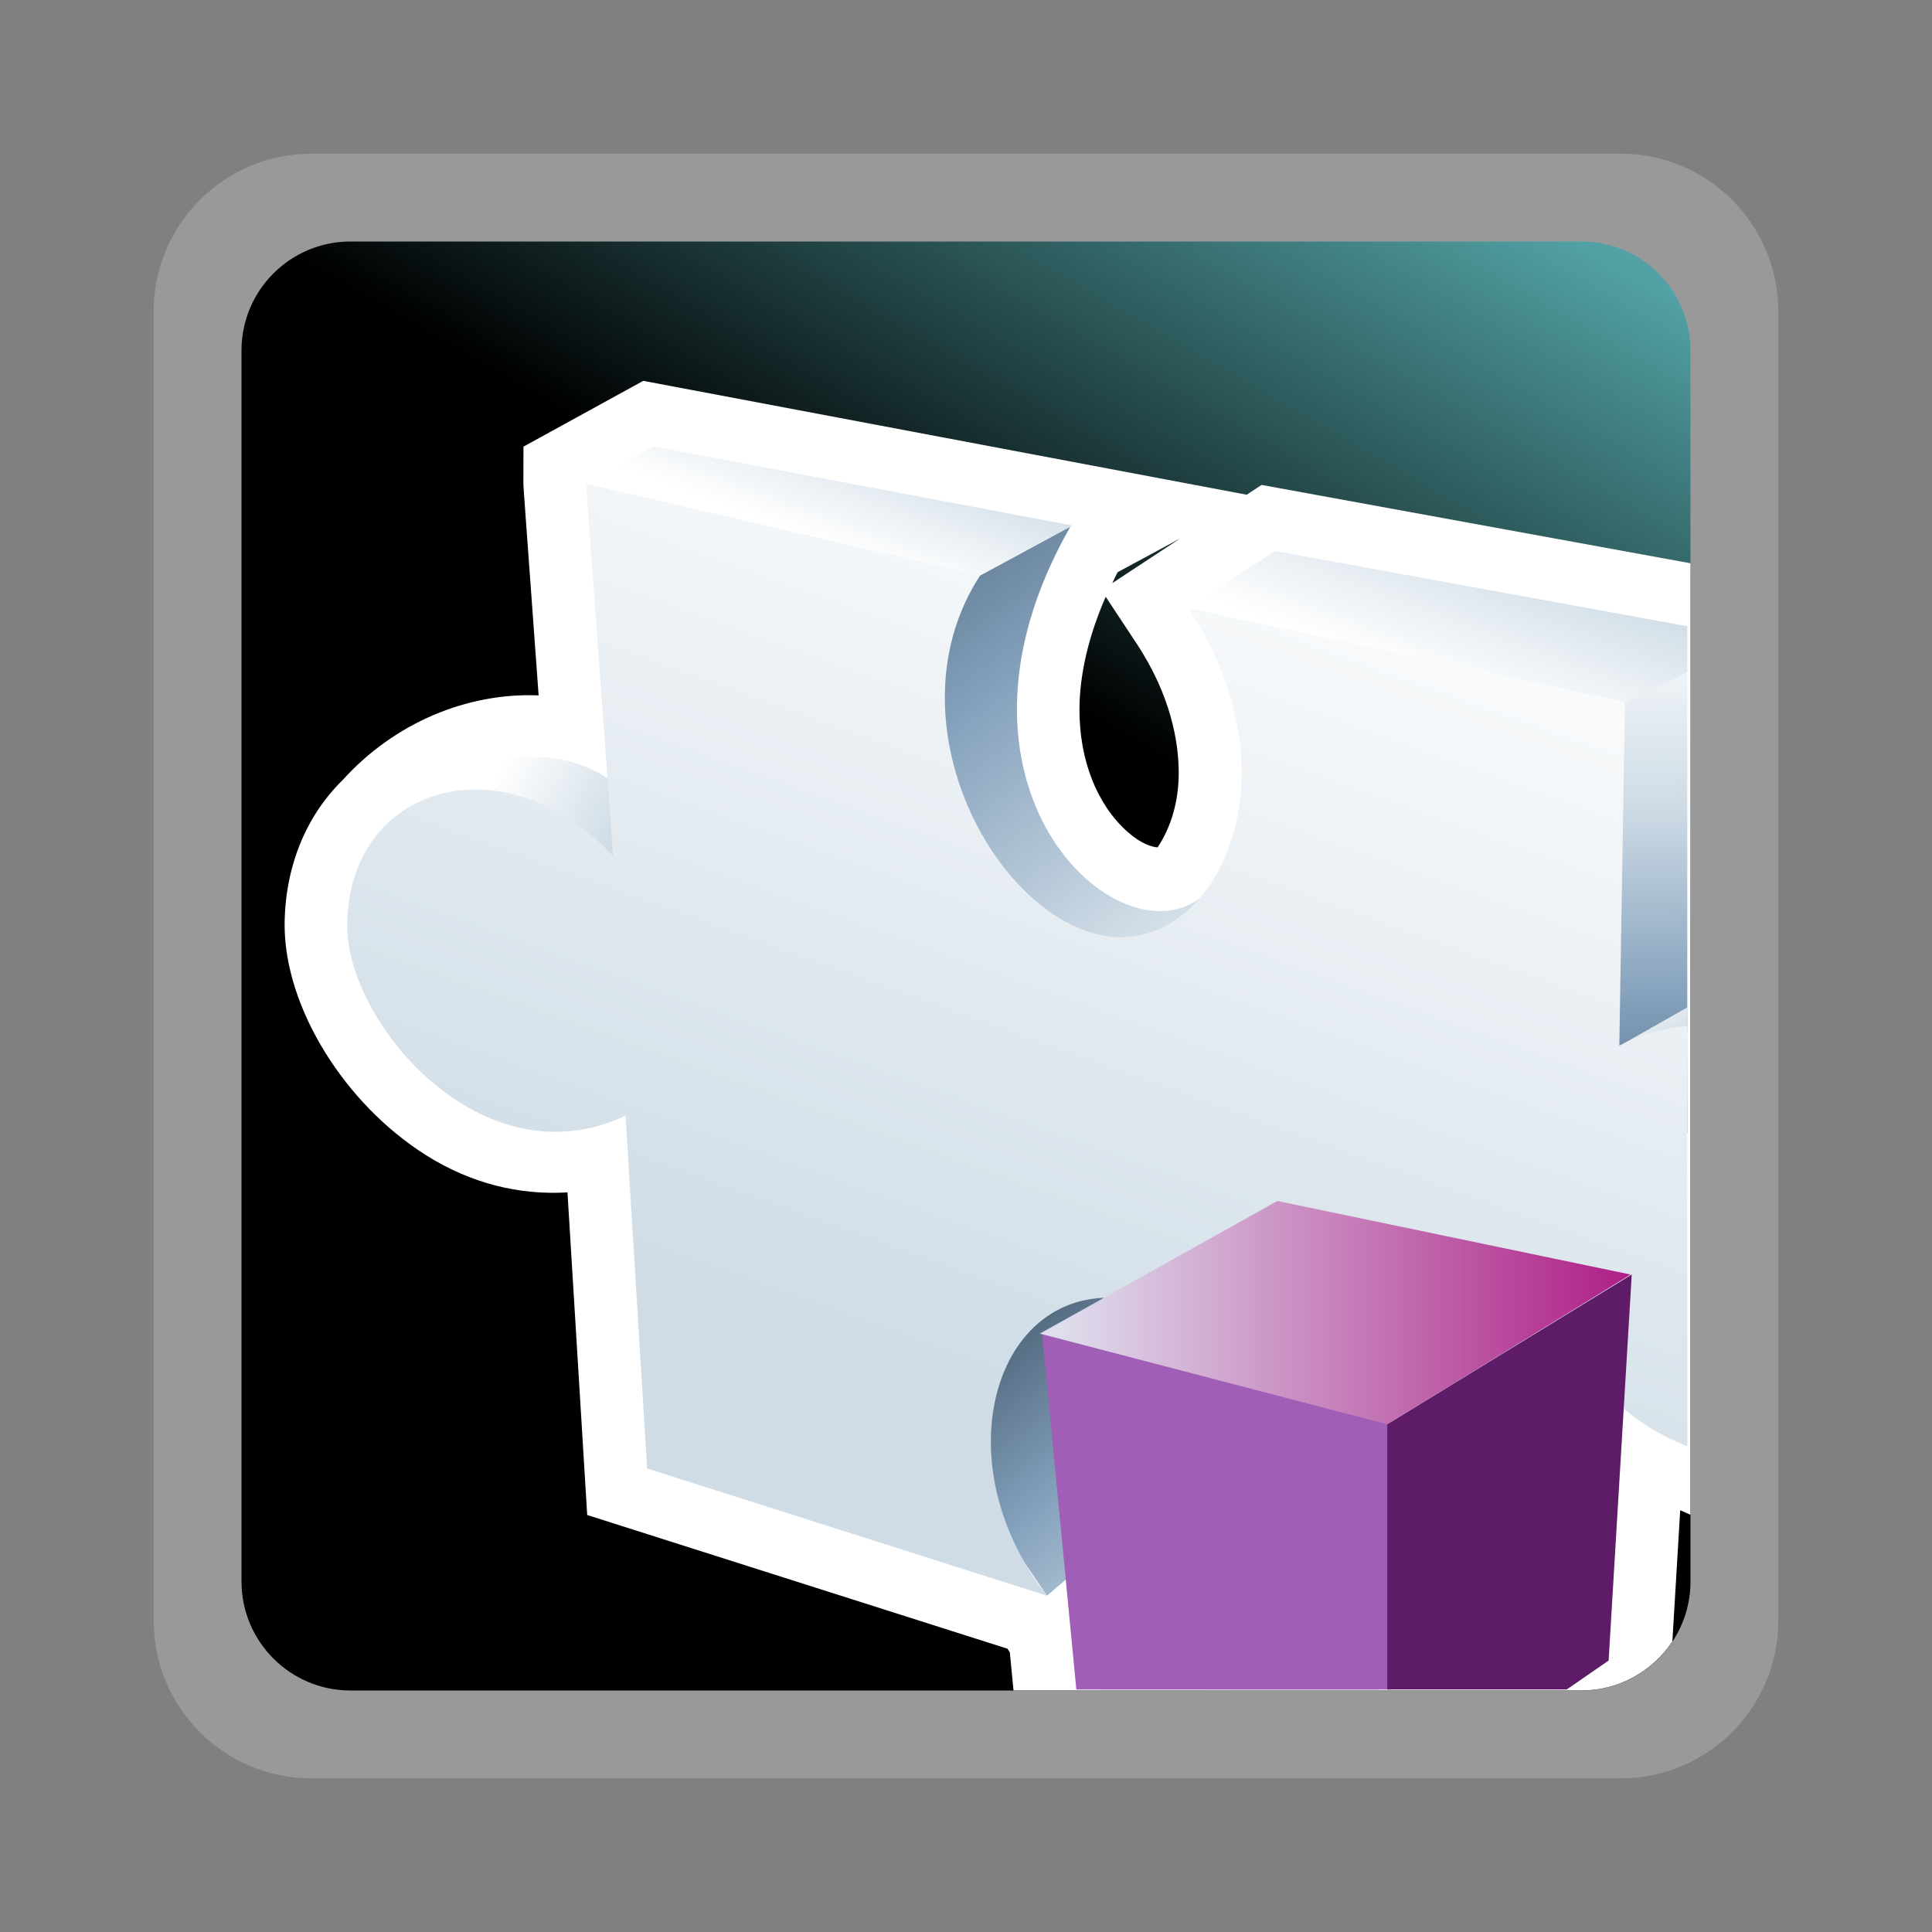 <?xml version="1.0" encoding="UTF-8"?>
<svg xmlns="http://www.w3.org/2000/svg" xmlns:xlink="http://www.w3.org/1999/xlink" contentScriptType="text/ecmascript" width="88" baseProfile="tiny" zoomAndPan="magnify" contentStyleType="text/css" viewBox="-1 -1 88 88" height="88" preserveAspectRatio="xMidYMid meet" version="1.1">
    <rect x="-1" y="-1" width="88" height="88" fill="#808080" stroke="none"/>
    <g>
        <rect x="-1" width="88" fill="none" y="-1" height="88"/>
        <path fill="#ffffff" d="M 13.177 6.0 C 9.219 6.0 5.999 9.221 5.999 13.18 L 5.999 72.823 C 5.999 76.78 9.219 80.002 13.177 80.002 L 72.823 80.002 C 76.78 80.002 79.999 76.78 79.999 72.823 L 79.999 13.18 C 79.999 9.221 76.78 6 72.823 6 L 13.177 6 z " fill-opacity="0.2" stroke-opacity="0.2"/>
        <linearGradient x1="-673.532" gradientTransform="matrix(1 0 0 -1 694.901 333.481)" y1="253.015" x2="-630.27" gradientUnits="userSpaceOnUse" y2="327.946" xlink:type="simple" xlink:actuate="onLoad" id="XMLID_12_" xlink:show="other">
            <stop stop-color="#000000" offset="0"/>
            <stop stop-color="#000000" offset="0.646"/>
            <stop stop-color="#52a2a5" offset="0.994"/>
            <stop stop-color="#52a2a5" offset="1"/>
        </linearGradient>
        <path fill="url(#XMLID_12_)" d="M 76.0 71.035 C 76.0 73.775 73.777 76.0 71.035 76.0 L 14.964 76.0 C 12.224 76.0 10.0 73.775 10.0 71.035 L 10.0 14.966 C 10.0 12.222 12.224 10.0 14.964 10.0 L 71.035 10.0 C 73.775 10.0 75.998 12.223 75.998 14.966 L 75.998 71.035 L 76.0 71.035 z "/>
        <g>
            <path fill="#ffffff" d="M 56.463 21.088 C 56.463 21.088 55.793 21.529 55.785 21.534 C 55.008 21.387 28.299 16.347 28.299 16.347 L 22.843 19.343 L 22.839 21.026 C 22.839 21.133 22.839 21.144 23.534 30.674 C 20.294 30.541 16.971 31.914 14.609 34.529 C 12.906 36.195 11.964 38.55 11.964 41.175 C 11.987 44.919 14.698 49.284 18.411 51.621 C 20.454 52.908 22.648 53.443 24.848 53.312 C 25.011 55.984 25.746 68.006 25.746 68.006 C 25.746 68.006 43.887 73.777 44.887 74.096 C 44.943 74.175 44.961 74.204 44.996 74.259 C 45.027 74.586 45.1 75.312 45.164 75.997 L 71.033 75.997 C 72.763 75.997 74.283 75.106 75.174 73.767 C 75.275 72.09 75.43 69.504 75.531 67.79 C 75.621 67.83 75.792 67.906 75.996 67.996 L 75.996 24.656 L 56.463 21.088 z M 51.727 37.597 C 51.459 37.577 50.971 37.438 50.35 36.883 C 48.963 35.645 48.168 33.623 48.168 31.335 C 48.168 29.723 48.586 27.965 49.363 26.182 C 49.597 26.54 50.744 28.272 50.744 28.272 C 52.351 30.691 52.689 32.834 52.689 34.206 C 52.689 35.543 52.322 36.703 51.727 37.597 z M 49.662 25.562 C 49.742 25.396 49.818 25.23 49.904 25.064 C 50.547 24.717 52.67 23.573 52.761 23.522 C 51.667 24.244 50.057 25.303 49.662 25.562 z "/>
            <linearGradient x1="-2244.758" gradientTransform="matrix(1.136 0 0 -1.136 2608.927 -968.59)" y1="-897.148" x2="-2263.61" gradientUnits="userSpaceOnUse" y2="-871.869" xlink:type="simple" xlink:actuate="onLoad" id="XMLID_13_" xlink:show="other">
                <stop stop-color="#ffffff" offset="0"/>
                <stop stop-color="#cfdce6" offset="0.35"/>
                <stop stop-color="#83a0bb" offset="0.7"/>
                <stop stop-color="#4e657a" offset="1"/>
            </linearGradient>
            <path fill="url(#XMLID_13_)" d="M 35.22 34.631 L 43.638 25.212 L 47.755 22.984 C 41.031 34.761 49.962 42.978 53.774 39.819 C 53.575 40.046 52.503 44.856 52.503 44.856 L 35.22 34.631 z "/>
            <linearGradient x1="-2243.578" gradientTransform="matrix(1.136 0 0 -1.136 2608.927 -968.59)" y1="-921.534" x2="-2257.288" gradientUnits="userSpaceOnUse" y2="-904.824" xlink:type="simple" xlink:actuate="onLoad" id="XMLID_14_" xlink:show="other">
                <stop stop-color="#ffffff" offset="0"/>
                <stop stop-color="#cfdce6" offset="0.35"/>
                <stop stop-color="#83a0bb" offset="0.7"/>
                <stop stop-color="#4e657a" offset="1"/>
            </linearGradient>
            <path fill="url(#XMLID_14_)" d="M 49.412 58.115 C 46.219 61.544 47.695 66.769 49.658 69.144 L 46.689 71.681 L 30.892 48.418 L 49.412 58.115 z "/>
            <linearGradient x1="-620.825" gradientTransform="matrix(1 0 0 -1 694.901 333.481)" y1="306.887" x2="-620.562" gradientUnits="userSpaceOnUse" y2="281.153" xlink:type="simple" xlink:actuate="onLoad" id="XMLID_15_" xlink:show="other">
                <stop stop-color="#ffffff" offset="0"/>
                <stop stop-color="#cfdce6" offset="0.35"/>
                <stop stop-color="#83a0bb" offset="0.7"/>
                <stop stop-color="#4e657a" offset="1"/>
            </linearGradient>
            <polygon fill="url(#XMLID_15_)" points="72.498,30.986 72.545,47.916 75.854,45.996 75.854,29.496   "/>
            <linearGradient x1="-2264.218" gradientTransform="matrix(1.136 0 0 -1.136 2608.927 -968.59)" y1="-873.827" x2="-2262.419" gradientUnits="userSpaceOnUse" y2="-868.943" xlink:type="simple" xlink:actuate="onLoad" id="XMLID_16_" xlink:show="other">
                <stop stop-color="#ffffff" offset="0"/>
                <stop stop-color="#ffffff" offset="0.05"/>
                <stop stop-color="#cfdce6" offset="1"/>
            </linearGradient>
            <polygon fill="url(#XMLID_16_)" points="25.688,21.033 28.776,19.337 47.85,22.937 43.643,25.212   "/>
            <linearGradient x1="-631.165" gradientTransform="matrix(1 0 0 -1 694.901 333.481)" y1="303.291" x2="-628.697" gradientUnits="userSpaceOnUse" y2="309.98" xlink:type="simple" xlink:actuate="onLoad" id="XMLID_17_" xlink:show="other">
                <stop stop-color="#ffffff" offset="0"/>
                <stop stop-color="#ffffff" offset="0.05"/>
                <stop stop-color="#cfdce6" offset="1"/>
            </linearGradient>
            <polygon fill="url(#XMLID_17_)" points="57.074,24.096 53.119,26.698 73.016,30.986 75.854,29.616 75.854,27.524   "/>
            <linearGradient x1="-2278.174" gradientTransform="matrix(1.136 0 0 -1.136 2608.927 -968.59)" y1="-883.364" x2="-2273.178" gradientUnits="userSpaceOnUse" y2="-885.935" xlink:type="simple" xlink:actuate="onLoad" id="XMLID_18_" xlink:show="other">
                <stop stop-color="#ffffff" offset="0"/>
                <stop stop-color="#ffffff" offset="0.05"/>
                <stop stop-color="#cfdce6" offset="1"/>
            </linearGradient>
            <path fill="url(#XMLID_18_)" d="M 15.915 37.433 C 18.89 33.118 24.129 32.634 26.699 34.481 L 26.991 38.222 L 15.915 37.433 z "/>
            <linearGradient x1="-621.327" gradientTransform="matrix(1 0 0 -1 694.901 333.481)" y1="288.896" x2="-617.911" gradientUnits="userSpaceOnUse" y2="283.037" xlink:type="simple" xlink:actuate="onLoad" id="XMLID_19_" xlink:show="other">
                <stop stop-color="#ffffff" offset="0"/>
                <stop stop-color="#cfdce6" offset="0.35"/>
                <stop stop-color="#83a0bb" offset="0.7"/>
                <stop stop-color="#4e657a" offset="1"/>
            </linearGradient>
            <polygon fill="url(#XMLID_19_)" points="72.693,46.678 75.854,50.6 75.854,44.889   "/>
            <linearGradient x1="-636.858" gradientTransform="matrix(1 0 0 -1 694.901 333.481)" y1="316.523" x2="-653.023" gradientUnits="userSpaceOnUse" y2="271.487" xlink:type="simple" xlink:actuate="onLoad" id="XMLID_20_" xlink:show="other">
                <stop stop-color="#ffffff" offset="0"/>
                <stop stop-color="#ffffff" offset="0.05"/>
                <stop stop-color="#cfdce6" offset="1"/>
            </linearGradient>
            <path fill="url(#XMLID_20_)" d="M 72.758 46.626 L 73.016 30.983 L 53.12 26.695 C 58.389 34.619 54.194 42.688 49.131 41.59 C 44.069 40.49 39.513 31.569 43.643 25.211 L 25.692 21.032 L 26.928 37.992 C 21.88 32.618 14.779 34.819 14.818 41.228 C 14.845 45.609 20.969 52.895 27.493 49.818 L 28.475 65.887 L 46.692 71.683 C 41.663 65.273 44.551 56.762 50.963 58.289 C 57.373 59.813 59.578 70.442 55.514 74.227 L 72.61 62.813 C 73.39 63.629 74.534 64.354 75.854 64.879 L 75.854 45.719 C 74.814 45.825 73.775 46.111 72.758 46.626 z "/>
            <polygon fill="#a15eb6" points="62.691,63.874 46.465,59.744 48.025,75.949 62.346,75.949   "/>
            <rect x="48.025" width="14.318" fill="#a15eb6" y="75.949" height="0.005"/>
            <polygon fill="#5e1b67" points="72.271,74.636 73.324,57.053 62.187,63.874 62.187,75.949 70.369,75.949   "/>
            <polygon fill="#5e1b67" points="70.369,75.949 62.187,75.949 62.187,75.954 70.363,75.954   "/>
            <linearGradient x1="-2254.993" gradientTransform="matrix(1.136 0 0 -1.136 2608.938 -970.893)" y1="-906.092" x2="-2231.316" gradientUnits="userSpaceOnUse" y2="-906.092" xlink:type="simple" xlink:actuate="onLoad" id="XMLID_21_" xlink:show="other">
                <stop stop-color="#dedeed" offset="0"/>
                <stop stop-color="#ad1882" offset="1"/>
            </linearGradient>
            <polygon fill="url(#XMLID_21_)" points="46.365,59.744 62.187,63.874 73.271,57.053 57.182,53.703   "/>
            <linearGradient x1="-656.212" gradientTransform="matrix(1 0 0 -1 694.901 333.481)" y1="252.81" x2="-634.999" gradientUnits="userSpaceOnUse" y2="258.764" xlink:type="simple" xlink:actuate="onLoad" id="XMLID_22_" xlink:show="other">
                <stop stop-color="#dedeed" offset="0"/>
                <stop stop-color="#ad1882" offset="1"/>
            </linearGradient>
            <polygon fill="url(#XMLID_22_)" points="61.795,75.949 49.209,75.949 49.201,75.954 61.795,75.954   "/>
        </g>
    </g>
</svg>

